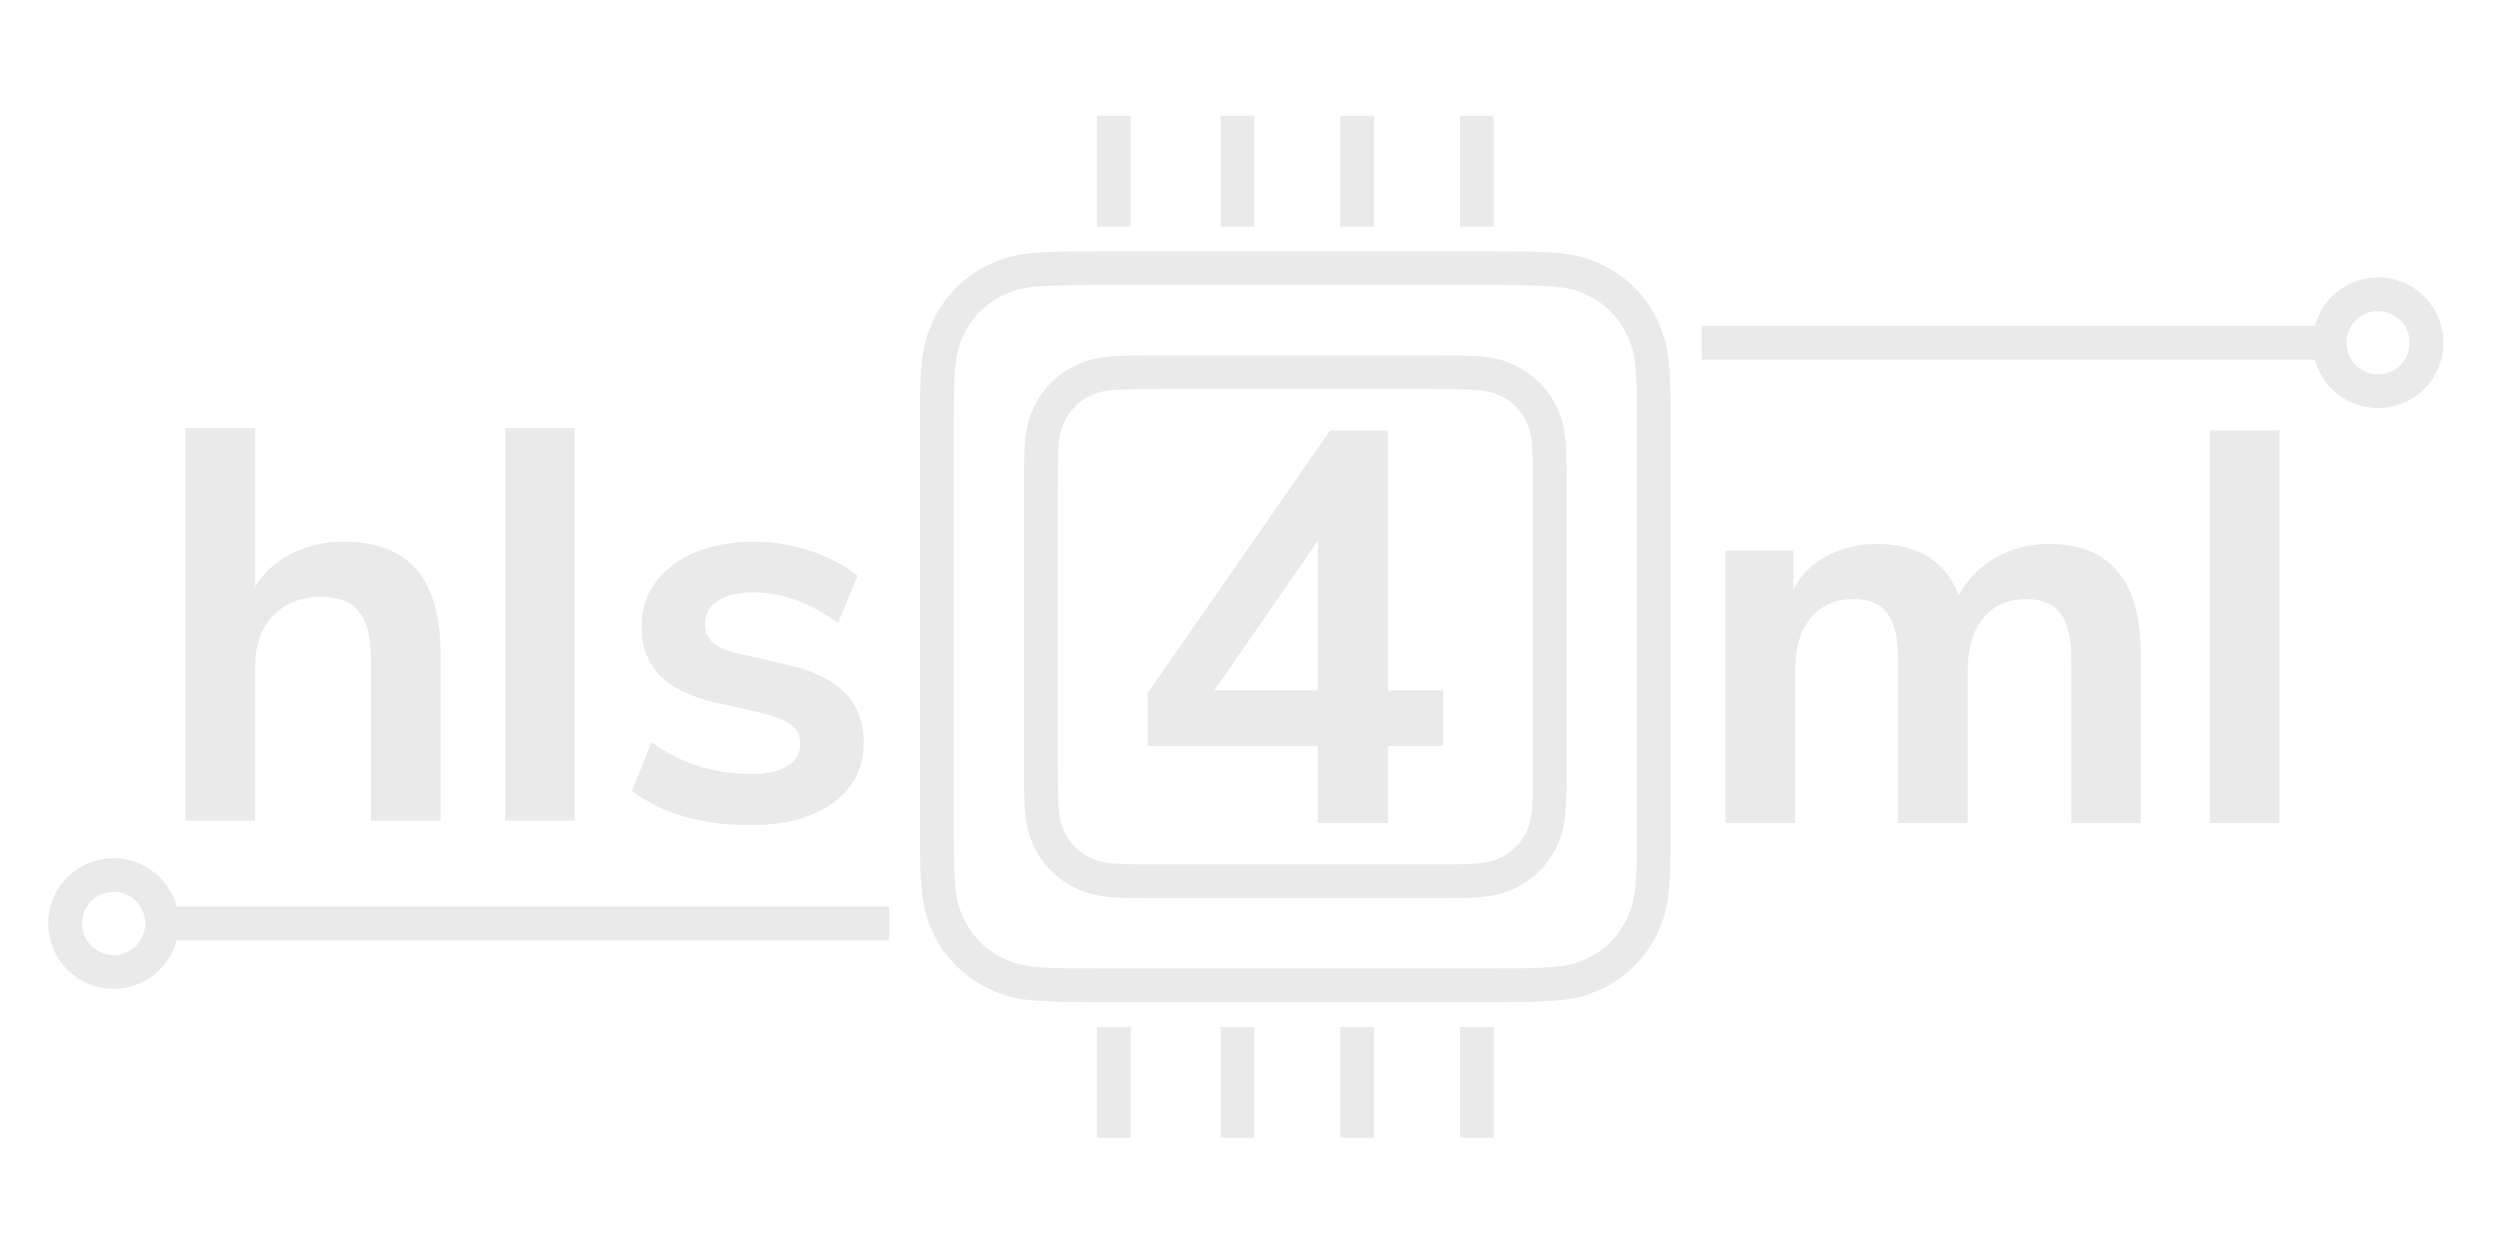 <?xml version="1.0" encoding="UTF-8" standalone="no"?>
<!-- Created with Inkscape (http://www.inkscape.org/) -->

<svg
   xmlns:dc="http://purl.org/dc/elements/1.1/"
   xmlns:cc="http://creativecommons.org/ns#"
   xmlns:rdf="http://www.w3.org/1999/02/22-rdf-syntax-ns#"
   xmlns:svg="http://www.w3.org/2000/svg"
   xmlns="http://www.w3.org/2000/svg"
   xmlns:sodipodi="http://sodipodi.sourceforge.net/DTD/sodipodi-0.dtd"
   xmlns:inkscape="http://www.inkscape.org/namespaces/inkscape"
   width="512"
   height="256"
   viewBox="0 0 135.467 67.733"
   version="1.1"
   id="svg8"
   inkscape:version="0.92.5 (2060ec1f9f, 2020-04-08)"
   sodipodi:docname="hls4ml_logo_lightgrey.svg"
   inkscape:export-filename="/home/npaladi/Pictures/hls4ml_logo_lightgrey.png"
   inkscape:export-xdpi="192"
   inkscape:export-ydpi="192">
  <defs
     id="defs2">
    <clipPath
       id="clipPath923"
       clipPathUnits="userSpaceOnUse">
      <path
         inkscape:connector-curvature="0"
         id="path921"
         d="M 0,0 H 1024 V 768 H 0 Z" />
    </clipPath>
    <clipPath
       id="clipPath955"
       clipPathUnits="userSpaceOnUse">
      <path
         inkscape:connector-curvature="0"
         id="path953"
         d="m 432.018,295.754 h 91 v 91 h -91 z" />
    </clipPath>
    <clipPath
       id="clipPath967"
       clipPathUnits="userSpaceOnUse">
      <path
         inkscape:connector-curvature="0"
         id="path965"
         d="m 444.353,308.09 h 66.329 v 66.329 H 444.353 Z" />
    </clipPath>
    <clipPath
       id="clipPath979"
       clipPathUnits="userSpaceOnUse">
      <path
         inkscape:connector-curvature="0"
         id="path977"
         d="m 452.999,387.695 v 15.131 h 6 v -15.131 z" />
    </clipPath>
    <clipPath
       id="clipPath985"
       clipPathUnits="userSpaceOnUse">
      <path
         inkscape:connector-curvature="0"
         id="path983"
         d="M 0,0 H 1024 V 768 H 0 Z" />
    </clipPath>
    <clipPath
       id="clipPath997"
       clipPathUnits="userSpaceOnUse">
      <path
         inkscape:connector-curvature="0"
         id="path995"
         d="m 467.66,387.695 v 15.131 h 6 v -15.131 z" />
    </clipPath>
    <clipPath
       id="clipPath1003"
       clipPathUnits="userSpaceOnUse">
      <path
         inkscape:connector-curvature="0"
         id="path1001"
         d="M 0,0 H 1024 V 768 H 0 Z" />
    </clipPath>
    <clipPath
       id="clipPath1015"
       clipPathUnits="userSpaceOnUse">
      <path
         inkscape:connector-curvature="0"
         id="path1013"
         d="m 481.848,387.695 v 15.131 h 6 v -15.131 z" />
    </clipPath>
    <clipPath
       id="clipPath1021"
       clipPathUnits="userSpaceOnUse">
      <path
         inkscape:connector-curvature="0"
         id="path1019"
         d="M 0,0 H 1024 V 768 H 0 Z" />
    </clipPath>
    <clipPath
       id="clipPath1033"
       clipPathUnits="userSpaceOnUse">
      <path
         inkscape:connector-curvature="0"
         id="path1031"
         d="m 496.037,387.695 v 15.131 h 6 v -15.131 z" />
    </clipPath>
    <clipPath
       id="clipPath1039"
       clipPathUnits="userSpaceOnUse">
      <path
         inkscape:connector-curvature="0"
         id="path1037"
         d="M 0,0 H 1024 V 768 H 0 Z" />
    </clipPath>
    <clipPath
       id="clipPath1051"
       clipPathUnits="userSpaceOnUse">
      <path
         inkscape:connector-curvature="0"
         id="path1049"
         d="m 452.999,279.683 v 15.13 h 6 v -15.13 z" />
    </clipPath>
    <clipPath
       id="clipPath1057"
       clipPathUnits="userSpaceOnUse">
      <path
         inkscape:connector-curvature="0"
         id="path1055"
         d="M 0,0 H 1024 V 768 H 0 Z" />
    </clipPath>
    <clipPath
       id="clipPath1069"
       clipPathUnits="userSpaceOnUse">
      <path
         inkscape:connector-curvature="0"
         id="path1067"
         d="m 467.66,279.683 v 15.13 h 6 v -15.13 z" />
    </clipPath>
    <clipPath
       id="clipPath1075"
       clipPathUnits="userSpaceOnUse">
      <path
         inkscape:connector-curvature="0"
         id="path1073"
         d="M 0,0 H 1024 V 768 H 0 Z" />
    </clipPath>
    <clipPath
       id="clipPath1087"
       clipPathUnits="userSpaceOnUse">
      <path
         inkscape:connector-curvature="0"
         id="path1085"
         d="m 481.848,279.683 v 15.13 h 6 v -15.13 z" />
    </clipPath>
    <clipPath
       id="clipPath1093"
       clipPathUnits="userSpaceOnUse">
      <path
         inkscape:connector-curvature="0"
         id="path1091"
         d="M 0,0 H 1024 V 768 H 0 Z" />
    </clipPath>
    <clipPath
       id="clipPath1105"
       clipPathUnits="userSpaceOnUse">
      <path
         inkscape:connector-curvature="0"
         id="path1103"
         d="m 496.037,279.683 v 15.13 h 6 v -15.13 z" />
    </clipPath>
    <clipPath
       id="clipPath1111"
       clipPathUnits="userSpaceOnUse">
      <path
         inkscape:connector-curvature="0"
         id="path1109"
         d="M 0,0 H 1024 V 768 H 0 Z" />
    </clipPath>
    <clipPath
       id="clipPath1123"
       clipPathUnits="userSpaceOnUse">
      <path
         inkscape:connector-curvature="0"
         id="path1121"
         d="M 0,0 H 1024 V 768 H 0 Z" />
    </clipPath>
  </defs>
  <sodipodi:namedview
     id="base"
     pagecolor="#ffffff"
     bordercolor="#666666"
     borderopacity="1.0"
     inkscape:pageopacity="0.0"
     inkscape:pageshadow="2"
     inkscape:zoom="1.979899"
     inkscape:cx="106.8112"
     inkscape:cy="125.43148"
     inkscape:document-units="px"
     inkscape:current-layer="g1013"
     showgrid="false"
     units="px" />
  <g
     inkscape:label="Layer 1"
     inkscape:groupmode="layer"
     id="layer1"
     transform="translate(0,-229.267)">
    <g
       transform="matrix(0.127,0,0,-0.127,-63.335,322.466)"
       inkscape:label="logo"
       id="g913">
      <g
         id="g915" />
      <g
         transform="translate(345.692,317.41)"
         id="g933" />
      <g
         transform="translate(345.692,317.41)"
         id="g941" />
      <g
         id="g1013"
         transform="matrix(1.046,0,0,1.046,-34.203,-272.69)">
        <g
           id="g927"
           transform="matrix(3.441,0,0,3.441,574.365,627.511)"
           style="fill:#eaeaea;fill-opacity:1">
          <g
             aria-label="hls"
             transform="scale(1,-1)"
             style="font-variant:normal;font-weight:900;font-size:66px;font-family:Avenir;-inkscape-font-specification:Avenir-Heavy;writing-mode:lr-tb;fill:#eaeaea;fill-opacity:1;fill-rule:nonzero;stroke:none"
             id="text931">
            <path
               d="m 21.878,-33.066 q 5.808,0 8.646,3.3 2.838,3.3 2.838,9.966 V 0 h -8.25 v -19.338 q 0,-3.762 -1.452,-5.478 -1.386,-1.716 -4.422,-1.716 -3.564,0 -5.742,2.244 -2.112,2.244 -2.112,6.006 V 0 H 3.134 v -46.53 h 8.25 v 18.744 q 1.65,-2.574 4.356,-3.894 2.772,-1.386 6.138,-1.386 z"
               style="font-style:normal;font-variant:normal;font-weight:bold;font-stretch:normal;font-family:'Nunito Sans';-inkscape-font-specification:'Nunito Sans Bold';fill:#eaeaea;fill-opacity:1"
               id="path932"
               inkscape:connector-curvature="0" />
            <path
               d="m 41.018,0 v -46.53 h 8.25 V 0 Z"
               style="font-style:normal;font-variant:normal;font-weight:bold;font-stretch:normal;font-family:'Nunito Sans';-inkscape-font-specification:'Nunito Sans Bold';fill:#eaeaea;fill-opacity:1"
               id="path934"
               inkscape:connector-curvature="0" />
            <path
               d="m 70.058,0.528 q -4.29,0 -7.92,-1.056 -3.564,-1.056 -6.072,-3.036 l 2.31,-5.742 q 5.148,3.762 11.814,3.762 2.838,0 4.29,-0.924 1.518,-0.924 1.518,-2.64 0,-1.452 -1.056,-2.244 -0.99,-0.792 -3.63,-1.452 l -5.28,-1.188 q -4.488,-0.99 -6.666,-3.234 -2.178,-2.244 -2.178,-5.808 0,-2.97 1.65,-5.214 1.716,-2.31 4.686,-3.564 3.036,-1.254 6.996,-1.254 3.432,0 6.6,1.056 3.234,1.056 5.676,2.97 l -2.31,5.61 q -5.016,-3.63 -10.032,-3.63 -2.706,0 -4.224,0.99 -1.518,0.99 -1.518,2.772 0,1.32 0.924,2.178 0.99,0.858 3.102,1.32 l 5.478,1.254 q 4.818,1.056 7.062,3.366 2.244,2.244 2.244,5.94 0,4.488 -3.63,7.128 -3.63,2.64 -9.834,2.64 z"
               style="font-style:normal;font-variant:normal;font-weight:bold;font-stretch:normal;font-family:'Nunito Sans';-inkscape-font-specification:'Nunito Sans Bold';fill:#eaeaea;fill-opacity:1"
               id="path936"
               inkscape:connector-curvature="0" />
          </g>
        </g>
        <g
           id="g935"
           transform="matrix(3.441,0,0,3.441,584.089,626.603)"
           style="fill:#eaeaea;fill-opacity:1">
          <g
             aria-label="4"
             transform="matrix(1,0,0,-1,111.58,0)"
             style="font-variant:normal;font-weight:900;font-size:66px;font-family:Avenir;-inkscape-font-specification:Avenir-Heavy;writing-mode:lr-tb;fill:#eaeaea;fill-opacity:1;fill-rule:nonzero;stroke:none"
             id="text939">
            <path
               d="m 37.818,-15.708 v 6.6 H 31.284 V 0 H 22.968 V -9.108 H 2.772 v -6.27 L 24.42,-46.53 h 6.864 v 30.822 z m -27.126,0 h 12.276 v -17.754 z"
               style="font-style:normal;font-variant:normal;font-weight:bold;font-stretch:normal;font-family:'Nunito Sans';-inkscape-font-specification:'Nunito Sans Bold';fill:#eaeaea;fill-opacity:1"
               id="path929" />
          </g>
        </g>
        <g
           id="g943"
           transform="matrix(3.441,0,0,3.441,586.434,626.603)"
           style="fill:#eaeaea;fill-opacity:1">
          <g
             aria-label="ml"
             transform="matrix(1,0,0,-1,177.884,0)"
             style="font-variant:normal;font-weight:900;font-size:66px;font-family:Avenir;-inkscape-font-specification:Avenir-Heavy;writing-mode:lr-tb;fill:#eaeaea;fill-opacity:1;fill-rule:nonzero;stroke:none"
             id="text947">
            <path
               d="m 42.636,-33.066 q 5.478,0 8.184,3.3 2.706,3.234 2.706,9.966 V 0 h -8.25 v -19.47 q 0,-3.696 -1.254,-5.346 -1.254,-1.716 -4.026,-1.716 -3.3,0 -5.148,2.244 Q 33,-22.044 33,-18.018 V 0 h -8.25 v -19.47 q 0,-3.696 -1.254,-5.346 -1.188,-1.716 -4.026,-1.716 -3.234,0 -5.082,2.244 -1.848,2.244 -1.848,6.27 V 0 H 4.29 v -32.274 h 8.052 v 4.554 q 1.452,-2.64 4.026,-3.96 2.574,-1.386 5.874,-1.386 7.326,0 9.702,6.072 1.518,-2.838 4.356,-4.422 2.838,-1.65 6.336,-1.65 z"
               style="font-style:normal;font-variant:normal;font-weight:bold;font-stretch:normal;font-family:'Nunito Sans';-inkscape-font-specification:'Nunito Sans Bold';fill:#eaeaea;fill-opacity:1"
               id="path924"
               inkscape:connector-curvature="0" />
            <path
               d="m 61.71,0 v -46.53 h 8.25 V 0 Z"
               style="font-style:normal;font-variant:normal;font-weight:bold;font-stretch:normal;font-family:'Nunito Sans';-inkscape-font-specification:'Nunito Sans Bold';fill:#eaeaea;fill-opacity:1"
               id="path926"
               inkscape:connector-curvature="0" />
          </g>
        </g>
        <g
           transform="matrix(3.441,0,0,3.441,-605.3,-467.627)"
           id="g949"
           style="stroke:#eaeaea;stroke-opacity:1">
          <g
             id="g951"
             clip-path="url(#clipPath955)"
             style="stroke:#eaeaea;stroke-opacity:1">
            <g
               id="g957"
               transform="matrix(1,0,0,-1,435.018,383.754)"
               style="stroke:#eaeaea;stroke-opacity:1">
              <path
                 d="M 19.49,0 H 65.51 C 71.229,0 74.661,0 76.948,0.955 80.246,2.156 82.844,4.754 84.045,8.052 85,10.339 85,13.771 85,19.49 v 46.019 c 0,5.719 0,9.151 -0.955,11.439 -1.2,3.298 -3.798,5.896 -7.096,7.096 C 74.661,85 71.229,85 65.51,85 H 19.49 C 13.771,85 10.339,85 8.052,84.045 4.754,82.844 2.156,80.246 0.955,76.948 0,74.661 0,71.229 0,65.51 V 19.49 C 0,13.771 0,10.339 0.955,8.052 2.156,4.754 4.754,2.156 8.052,0.955 10.339,0 13.771,0 19.49,0 Z"
                 style="fill:none;stroke:#eaeaea;stroke-width:4;stroke-linecap:butt;stroke-linejoin:miter;stroke-miterlimit:4;stroke-dasharray:none;stroke-opacity:1"
                 id="path959"
                 inkscape:connector-curvature="0" />
            </g>
          </g>
        </g>
        <g
           transform="matrix(3.441,0,0,3.441,-605.3,-467.626)"
           id="g961"
           style="stroke:#eaeaea;stroke-opacity:1">
          <g
             id="g963"
             clip-path="url(#clipPath967)"
             style="stroke:#eaeaea;stroke-opacity:1">
            <g
               id="g969"
               transform="matrix(1,0,0,-1,447.353,371.418)"
               style="stroke:#eaeaea;stroke-opacity:1">
              <path
                 d="m 13.833,0 h 32.662 c 4.059,0 6.495,0 8.119,0.678 2.341,0.852 4.185,2.696 5.037,5.037 0.678,1.624 0.678,4.059 0.678,8.119 v 32.662 c 0,4.059 0,6.495 -0.678,8.119 -0.852,2.341 -2.696,4.185 -5.037,5.037 -1.624,0.678 -4.059,0.678 -8.119,0.678 H 13.833 c -4.059,0 -6.495,0 -8.119,-0.678 C 3.374,58.799 1.53,56.955 0.678,54.614 0,52.991 0,50.555 0,46.496 V 13.833 C 0,9.774 0,7.338 0.678,5.715 1.53,3.374 3.374,1.53 5.715,0.678 7.338,0 9.774,0 13.833,0 Z"
                 style="fill:none;stroke:#eaeaea;stroke-width:4;stroke-linecap:butt;stroke-linejoin:miter;stroke-miterlimit:4;stroke-dasharray:none;stroke-opacity:1"
                 id="path971"
                 inkscape:connector-curvature="0" />
            </g>
          </g>
        </g>
        <g
           transform="matrix(3.441,0,0,3.441,-605.3,-467.626)"
           id="g973"
           style="stroke:#eaeaea;stroke-opacity:1">
          <g
             id="g975"
             clip-path="url(#clipPath979)"
             style="stroke:#eaeaea;stroke-opacity:1">
            <g
               id="g981"
               clip-path="url(#clipPath985)"
               style="stroke:#eaeaea;stroke-opacity:1">
              <g
                 id="g987"
                 transform="matrix(0,1,1,0,455.999,388.695)"
                 style="stroke:#eaeaea;stroke-opacity:1">
                <path
                   d="M 0,0 H 13.131"
                   style="fill:none;stroke:#eaeaea;stroke-width:4;stroke-linecap:butt;stroke-linejoin:miter;stroke-miterlimit:4;stroke-dasharray:none;stroke-opacity:1"
                   id="path989"
                   inkscape:connector-curvature="0" />
              </g>
            </g>
          </g>
        </g>
        <g
           transform="matrix(3.441,0,0,3.441,-605.3,-467.626)"
           id="g991"
           style="stroke:#eaeaea;stroke-opacity:1">
          <g
             id="g993"
             clip-path="url(#clipPath997)"
             style="stroke:#eaeaea;stroke-opacity:1">
            <g
               id="g999"
               clip-path="url(#clipPath1003)"
               style="stroke:#eaeaea;stroke-opacity:1">
              <g
                 id="g1005"
                 transform="matrix(0,1,1,0,470.66,388.695)"
                 style="stroke:#eaeaea;stroke-opacity:1">
                <path
                   d="M 0,0 H 13.131"
                   style="fill:none;stroke:#eaeaea;stroke-width:4;stroke-linecap:butt;stroke-linejoin:miter;stroke-miterlimit:4;stroke-dasharray:none;stroke-opacity:1"
                   id="path1007"
                   inkscape:connector-curvature="0" />
              </g>
            </g>
          </g>
        </g>
        <g
           transform="matrix(3.441,0,0,3.441,-605.3,-467.626)"
           id="g1009"
           style="stroke:#eaeaea;stroke-opacity:1">
          <g
             id="g1011"
             clip-path="url(#clipPath1015)"
             style="stroke:#eaeaea;stroke-opacity:1">
            <g
               id="g1017"
               clip-path="url(#clipPath1021)"
               style="stroke:#eaeaea;stroke-opacity:1">
              <g
                 id="g1023"
                 transform="matrix(0,1,1,0,484.848,388.695)"
                 style="stroke:#eaeaea;stroke-opacity:1">
                <path
                   d="M 0,0 H 13.131"
                   style="fill:none;stroke:#eaeaea;stroke-width:4;stroke-linecap:butt;stroke-linejoin:miter;stroke-miterlimit:4;stroke-dasharray:none;stroke-opacity:1"
                   id="path1025"
                   inkscape:connector-curvature="0" />
              </g>
            </g>
          </g>
        </g>
        <g
           transform="matrix(3.441,0,0,3.441,-605.3,-467.626)"
           id="g1027"
           style="stroke:#eaeaea;stroke-opacity:1">
          <g
             id="g1029"
             clip-path="url(#clipPath1033)"
             style="stroke:#eaeaea;stroke-opacity:1">
            <g
               id="g1035"
               clip-path="url(#clipPath1039)"
               style="stroke:#eaeaea;stroke-opacity:1">
              <g
                 id="g1041"
                 transform="matrix(0,1,1,0,499.037,388.695)"
                 style="stroke:#eaeaea;stroke-opacity:1">
                <path
                   d="M 0,0 H 13.131"
                   style="fill:none;stroke:#eaeaea;stroke-width:4;stroke-linecap:butt;stroke-linejoin:miter;stroke-miterlimit:4;stroke-dasharray:none;stroke-opacity:1"
                   id="path1043"
                   inkscape:connector-curvature="0" />
              </g>
            </g>
          </g>
        </g>
        <g
           transform="matrix(3.441,0,0,3.441,-605.3,-467.626)"
           id="g1045"
           style="stroke:#eaeaea;stroke-opacity:1">
          <g
             id="g1047"
             clip-path="url(#clipPath1051)"
             style="stroke:#eaeaea;stroke-opacity:1">
            <g
               id="g1053"
               clip-path="url(#clipPath1057)"
               style="stroke:#eaeaea;stroke-opacity:1">
              <g
                 id="g1059"
                 transform="matrix(0,1,1,0,455.999,280.683)"
                 style="stroke:#eaeaea;stroke-opacity:1">
                <path
                   d="M 0,0 H 13.131"
                   style="fill:none;stroke:#eaeaea;stroke-width:4;stroke-linecap:butt;stroke-linejoin:miter;stroke-miterlimit:4;stroke-dasharray:none;stroke-opacity:1"
                   id="path1061"
                   inkscape:connector-curvature="0" />
              </g>
            </g>
          </g>
        </g>
        <g
           transform="matrix(3.441,0,0,3.441,-605.3,-467.626)"
           id="g1063"
           style="stroke:#eaeaea;stroke-opacity:1">
          <g
             id="g1065"
             clip-path="url(#clipPath1069)"
             style="stroke:#eaeaea;stroke-opacity:1">
            <g
               id="g1071"
               clip-path="url(#clipPath1075)"
               style="stroke:#eaeaea;stroke-opacity:1">
              <g
                 id="g1077"
                 transform="matrix(0,1,1,0,470.66,280.683)"
                 style="stroke:#eaeaea;stroke-opacity:1">
                <path
                   d="M 0,0 H 13.131"
                   style="fill:none;stroke:#eaeaea;stroke-width:4;stroke-linecap:butt;stroke-linejoin:miter;stroke-miterlimit:4;stroke-dasharray:none;stroke-opacity:1"
                   id="path1079"
                   inkscape:connector-curvature="0" />
              </g>
            </g>
          </g>
        </g>
        <g
           transform="matrix(3.441,0,0,3.441,-605.3,-467.626)"
           id="g1081"
           style="stroke:#eaeaea;stroke-opacity:1">
          <g
             id="g1083"
             clip-path="url(#clipPath1087)"
             style="stroke:#eaeaea;stroke-opacity:1">
            <g
               id="g1089"
               clip-path="url(#clipPath1093)"
               style="stroke:#eaeaea;stroke-opacity:1">
              <g
                 id="g1095"
                 transform="matrix(0,1,1,0,484.848,280.683)"
                 style="stroke:#eaeaea;stroke-opacity:1">
                <path
                   d="M 0,0 H 13.131"
                   style="fill:none;stroke:#eaeaea;stroke-width:4;stroke-linecap:butt;stroke-linejoin:miter;stroke-miterlimit:4;stroke-dasharray:none;stroke-opacity:1"
                   id="path1097"
                   inkscape:connector-curvature="0" />
              </g>
            </g>
          </g>
        </g>
        <g
           transform="matrix(3.441,0,0,3.441,-605.3,-467.626)"
           id="g1099"
           style="stroke:#eaeaea;stroke-opacity:1">
          <g
             id="g1101"
             clip-path="url(#clipPath1105)"
             style="stroke:#eaeaea;stroke-opacity:1">
            <g
               id="g1107"
               clip-path="url(#clipPath1111)"
               style="stroke:#eaeaea;stroke-opacity:1">
              <g
                 id="g1113"
                 transform="matrix(0,1,1,0,499.037,280.683)"
                 style="stroke:#eaeaea;stroke-opacity:1">
                <path
                   d="M 0,0 H 13.131"
                   style="fill:none;stroke:#eaeaea;stroke-width:4;stroke-linecap:butt;stroke-linejoin:miter;stroke-miterlimit:4;stroke-dasharray:none;stroke-opacity:1"
                   id="path1115"
                   inkscape:connector-curvature="0" />
              </g>
            </g>
          </g>
        </g>
        <g
           id="g1125"
           transform="matrix(3.373,0,0,-3.441,1203.587,822.468)"
           style="stroke:#eaeaea;stroke-opacity:1" />
        <g
           id="g1131"
           transform="matrix(3.441,0,0,-3.441,1459.705,842.245)"
           style="stroke:#eaeaea;stroke-opacity:1">
          <path
             id="path1133"
             style="fill:none;stroke:#eaeaea;stroke-width:4;stroke-linecap:butt;stroke-linejoin:miter;stroke-miterlimit:4;stroke-dasharray:none;stroke-opacity:1"
             d="m 9.811,1.683 c 2.245,2.245 2.245,5.884 0,8.128 -2.245,2.245 -5.884,2.245 -8.128,0 -2.245,-2.245 -2.245,-5.884 0,-8.128 2.245,-2.245 5.884,-2.245 8.128,0 z M -74.429,5.747 H 1.403" />
        </g>
        <g
           id="g1135"
           transform="matrix(3.397,0,0,-3.441,570.259,585.583)"
           style="stroke:#eaeaea;stroke-opacity:1" />
        <g
           id="g1141"
           transform="matrix(3.441,0,0,-3.441,536.032,605.361)"
           style="stroke:#eaeaea;stroke-opacity:1">
          <path
             id="path1143"
             style="fill:none;stroke:#eaeaea;stroke-width:4;stroke-linecap:butt;stroke-linejoin:miter;stroke-miterlimit:4;stroke-dasharray:none;stroke-opacity:1"
             d="m 9.811,1.683 c 2.245,2.245 2.245,5.884 0,8.128 -2.245,2.245 -5.884,2.245 -8.128,0 -2.245,-2.245 -2.245,-5.884 0,-8.128 2.245,-2.245 5.884,-2.245 8.128,0 z M 9.947,5.747 H 97.686" />
        </g>
      </g>
    </g>
  </g>
</svg>
